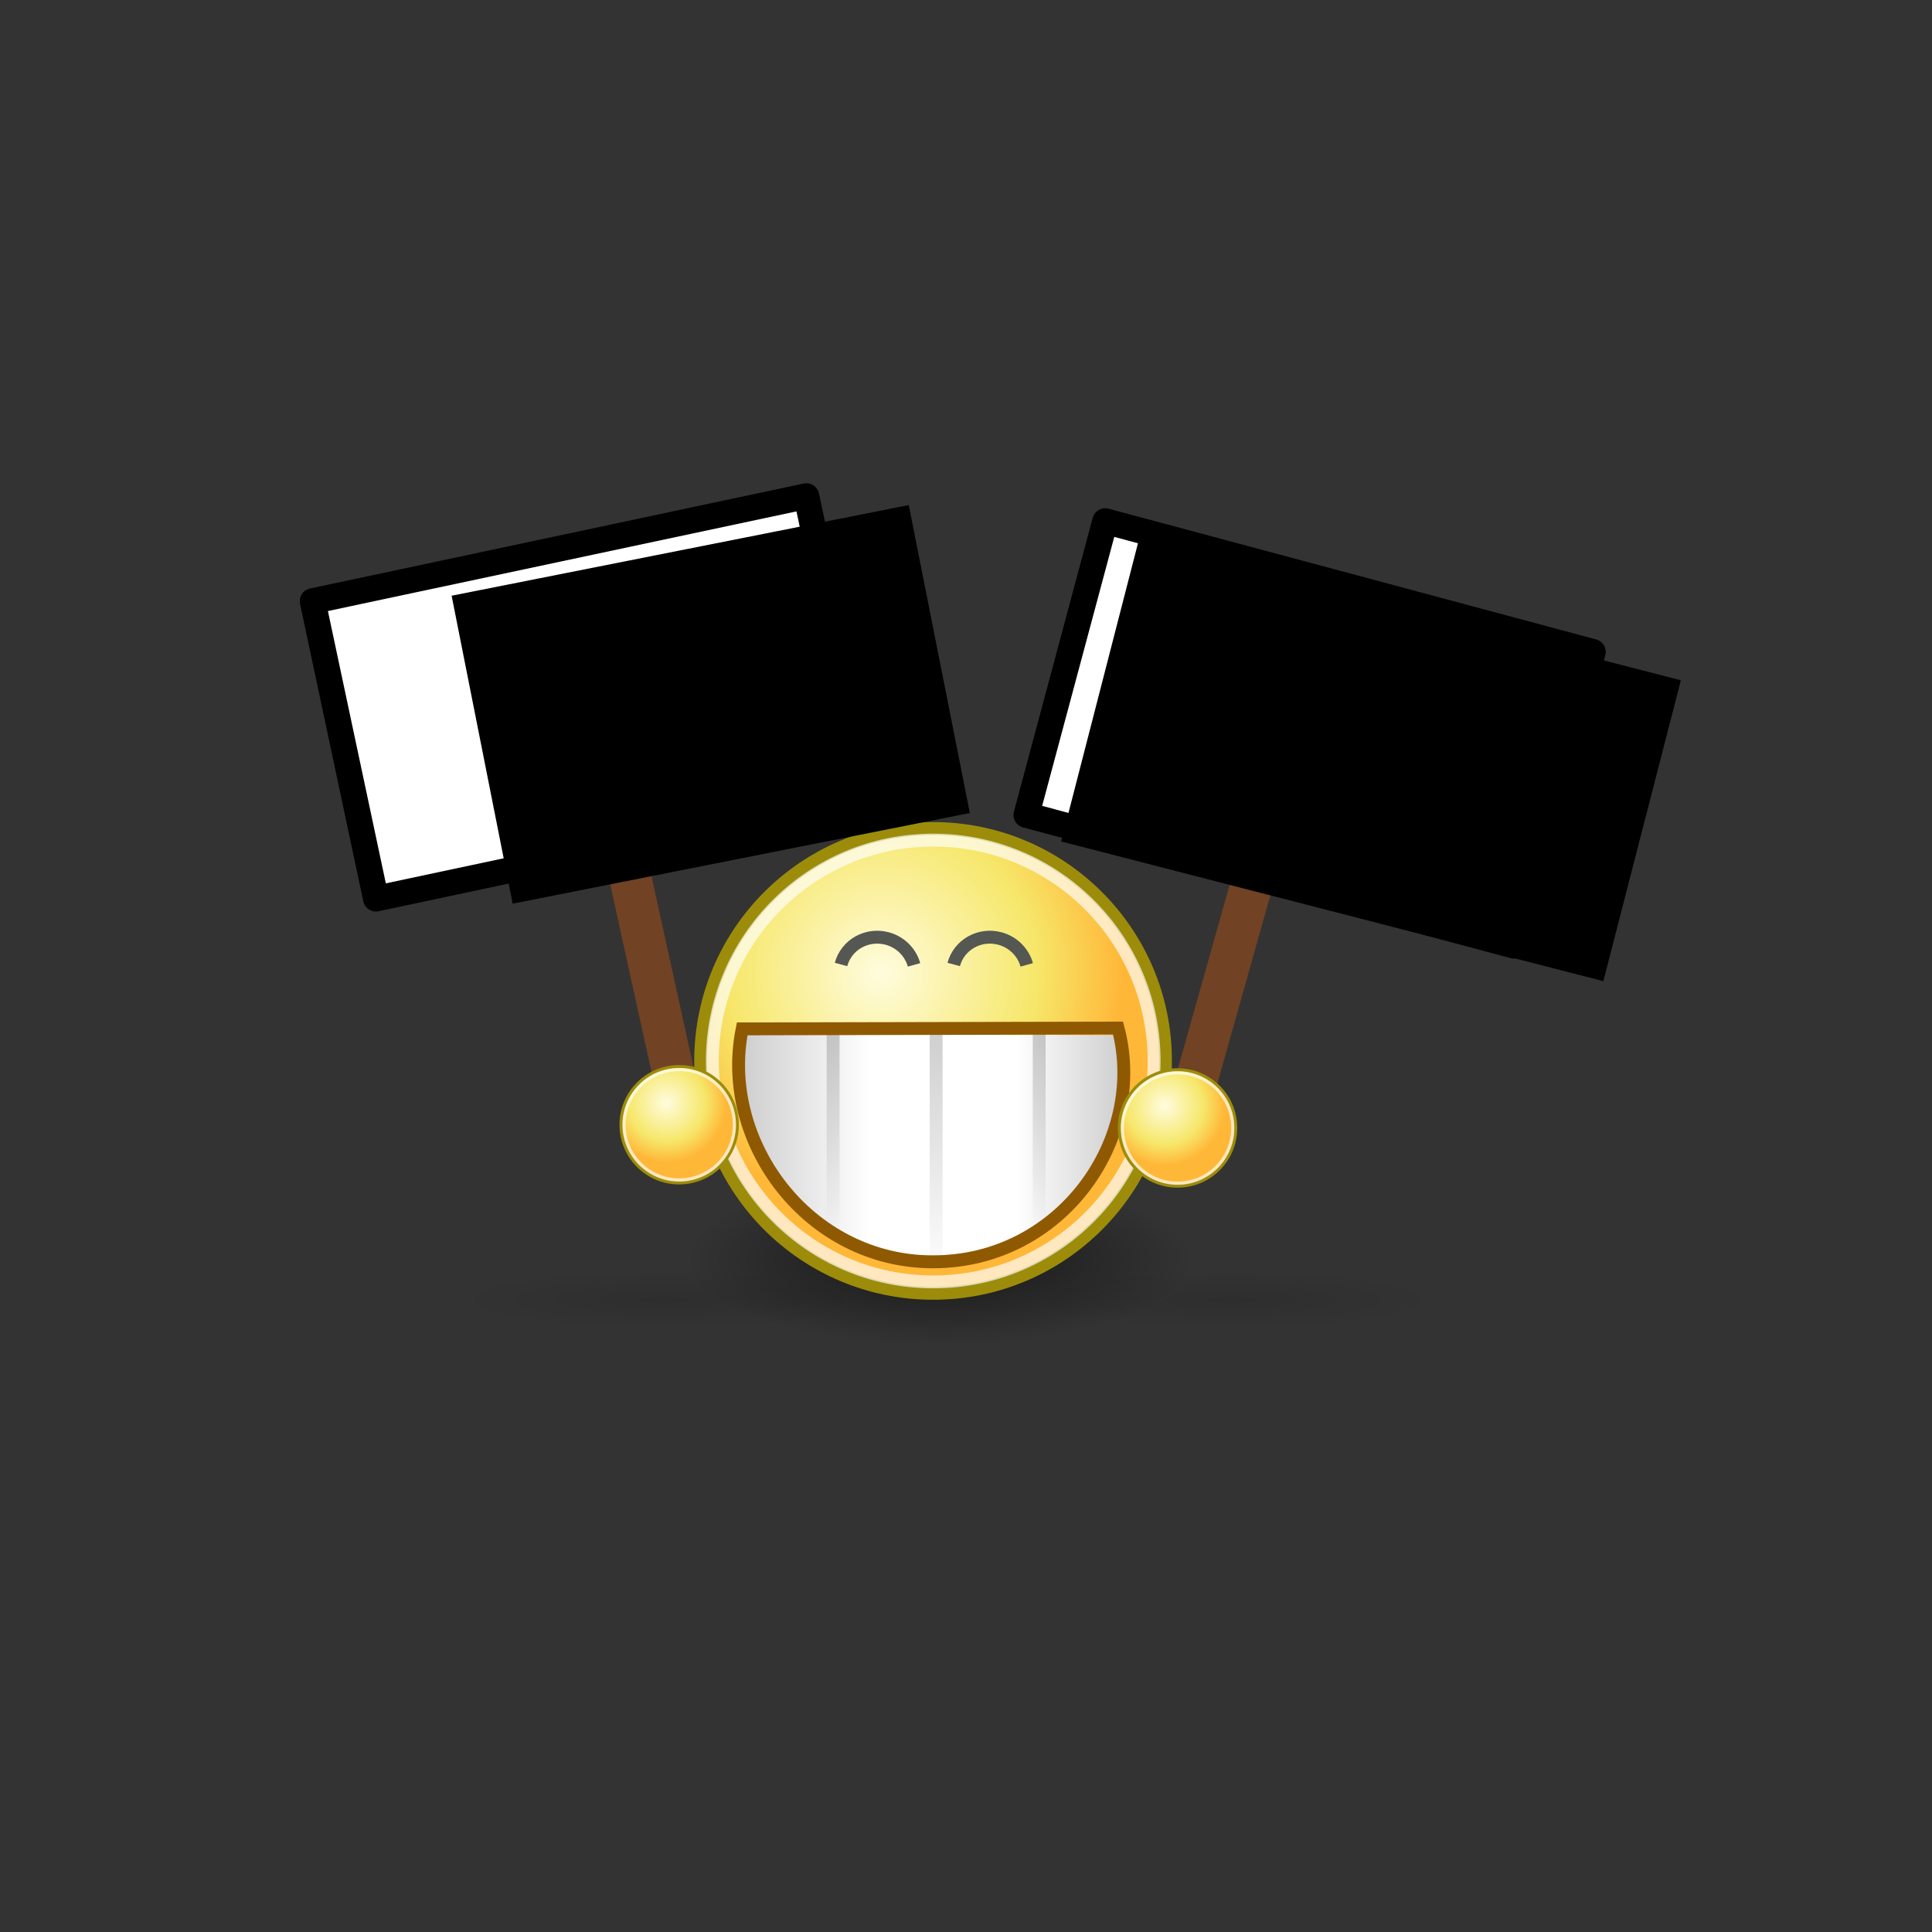 <?xml version="1.0" encoding="UTF-8" standalone="no"?>
<!-- Created with Inkscape (http://www.inkscape.org/) -->

<svg
   xmlns:dc="http://purl.org/dc/elements/1.1/"
   xmlns:cc="http://creativecommons.org/ns#"
   xmlns:rdf="http://www.w3.org/1999/02/22-rdf-syntax-ns#"
   xmlns:svg="http://www.w3.org/2000/svg"
   xmlns="http://www.w3.org/2000/svg"
   xmlns:xlink="http://www.w3.org/1999/xlink"
   xmlns:sodipodi="http://sodipodi.sourceforge.net/DTD/sodipodi-0.dtd"
   xmlns:inkscape="http://www.inkscape.org/namespaces/inkscape"
   id="svg4376"
   sodipodi:docname="logo.svg"
   height="300"
   sodipodi:version="0.32"
   width="300"
   version="1.1"
   inkscape:version="0.48.3.1 r9886"
   inkscape:export-filename="/home/mitzip/Pictures/lolmvcgravatar.png"
   inkscape:export-xdpi="177.52"
   inkscape:export-ydpi="177.52">
  <rect width="100%" height="100%" fill="#333333" stroke="none"/>
  <title
     id="title4305">lolmvc logo</title>
  <defs
     id="defs3">
    <linearGradient
       id="linearGradient2102">
      <stop
         id="stop2104"
         offset="0" />
      <stop
         id="stop2106"
         stop-opacity="0"
         offset="1" />
    </linearGradient>
    <radialGradient
       id="radialGradient1360"
       gradientUnits="userSpaceOnUse"
       cy="38.571"
       cx="24.714"
       gradientTransform="matrix(1,0,0,0.333,0,25.714)"
       r="19.714">
      <stop
         id="stop4567"
         offset="0" />
      <stop
         id="stop4569"
         stop-opacity="0"
         offset="1" />
    </radialGradient>
    <radialGradient
       id="radialGradient1362"
       fx="29.158"
       fy="15.756"
       gradientUnits="userSpaceOnUse"
       cy="15.721"
       cx="29.288"
       r="8.902">
      <stop
         id="stop3292"
         stop-color="#fffcde"
         offset="0" />
      <stop
         id="stop3294"
         stop-color="#f6e76a"
         offset=".645" />
      <stop
         id="stop3296"
         stop-color="#ffb738"
         offset="1" />
    </radialGradient>
    <linearGradient
       id="linearGradient2112"
       y2="34.306"
       xlink:href="#linearGradient2102"
       gradientUnits="userSpaceOnUse"
       x2="14"
       gradientTransform="matrix(1,0,0,1.405,10.5,-7.966)"
       y1="21.062"
       x1="14" />
    <linearGradient
       id="linearGradient2116"
       y2="33.427"
       xlink:href="#linearGradient2102"
       gradientUnits="userSpaceOnUse"
       x2="13.5"
       gradientTransform="matrix(1,0,0,1.172,2.5,-3.141)"
       y1="21.062"
       x1="14" />
    <linearGradient
       id="linearGradient2120"
       y2="33.431"
       xlink:href="#linearGradient2102"
       gradientUnits="userSpaceOnUse"
       x2="14.5"
       gradientTransform="matrix(1,0,0,1.16,18.5,-2.815)"
       y1="21.062"
       x1="14" />
    <linearGradient
       id="linearGradient2132"
       y2="29.629"
       gradientUnits="userSpaceOnUse"
       x2="38.391"
       gradientTransform="matrix(1.049,0,0,1,-1.268,0)"
       y1="29.629"
       x1="9.789">
      <stop
         id="stop3070"
         stop-color="#ccc"
         offset="0" />
      <stop
         id="stop3076"
         stop-color="#fff"
         offset=".346" />
      <stop
         id="stop3078"
         stop-color="#fff"
         offset=".725" />
      <stop
         id="stop3072"
         stop-color="#cecece"
         offset="1" />
    </linearGradient>
    <radialGradient
       id="radialGradient1360-0"
       gradientUnits="userSpaceOnUse"
       cy="38.571"
       cx="24.714"
       gradientTransform="matrix(1,0,0,0.333,0,25.714)"
       r="19.714">
      <stop
         id="stop4567-7"
         offset="0" />
      <stop
         id="stop4569-3"
         stop-opacity="0"
         offset="1" />
    </radialGradient>
    <radialGradient
       id="radialGradient1362-2"
       fx="29.158"
       fy="15.756"
       gradientUnits="userSpaceOnUse"
       cy="15.721"
       cx="29.288"
       r="8.902">
      <stop
         id="stop3292-9"
         stop-color="#fffcde"
         offset="0" />
      <stop
         id="stop3294-9"
         stop-color="#f6e76a"
         offset=".645" />
      <stop
         id="stop3296-1"
         stop-color="#ffb738"
         offset="1" />
    </radialGradient>
    <linearGradient
       id="linearGradient2132-2"
       y2="29.629"
       gradientUnits="userSpaceOnUse"
       x2="38.391"
       gradientTransform="matrix(1.049,0,0,1,-1.268,0)"
       y1="29.629"
       x1="9.789">
      <stop
         id="stop3070-0"
         stop-color="#ccc"
         offset="0" />
      <stop
         id="stop3076-9"
         stop-color="#fff"
         offset=".346" />
      <stop
         id="stop3078-7"
         stop-color="#fff"
         offset=".725" />
      <stop
         id="stop3072-7"
         stop-color="#cecece"
         offset="1" />
    </linearGradient>
    <linearGradient
       id="linearGradient2112-4"
       y2="34.306"
       xlink:href="#linearGradient2102-7"
       gradientUnits="userSpaceOnUse"
       x2="14"
       gradientTransform="matrix(1,0,0,1.405,10.5,-7.966)"
       y1="21.062"
       x1="14" />
    <linearGradient
       id="linearGradient2102-7">
      <stop
         id="stop2104-0"
         offset="0" />
      <stop
         id="stop2106-4"
         stop-opacity="0"
         offset="1" />
    </linearGradient>
    <linearGradient
       id="linearGradient2116-2"
       y2="33.427"
       xlink:href="#linearGradient2102-7"
       gradientUnits="userSpaceOnUse"
       x2="13.5"
       gradientTransform="matrix(1,0,0,1.172,2.5,-3.141)"
       y1="21.062"
       x1="14" />
    <linearGradient
       id="linearGradient3116">
      <stop
         id="stop3118"
         offset="0" />
      <stop
         id="stop3120"
         stop-opacity="0"
         offset="1" />
    </linearGradient>
    <linearGradient
       id="linearGradient2120-0"
       y2="33.431"
       xlink:href="#linearGradient2102-7"
       gradientUnits="userSpaceOnUse"
       x2="14.5"
       gradientTransform="matrix(1,0,0,1.16,18.5,-2.815)"
       y1="21.062"
       x1="14" />
    <linearGradient
       id="linearGradient3123">
      <stop
         id="stop3125"
         offset="0" />
      <stop
         id="stop3127"
         stop-opacity="0"
         offset="1" />
    </linearGradient>
    <linearGradient
       inkscape:collect="always"
       xlink:href="#linearGradient2102-7"
       id="linearGradient3217"
       gradientUnits="userSpaceOnUse"
       gradientTransform="matrix(1,0,0,1.16,106.097,34.896)"
       x1="14"
       y1="21.062"
       x2="14.5"
       y2="33.431" />
    <linearGradient
       inkscape:collect="always"
       xlink:href="#linearGradient2102-7"
       id="linearGradient3220"
       gradientUnits="userSpaceOnUse"
       gradientTransform="matrix(1,0,0,1.172,90.097,34.57)"
       x1="14"
       y1="21.062"
       x2="13.5"
       y2="33.427" />
    <linearGradient
       inkscape:collect="always"
       xlink:href="#linearGradient2102-7"
       id="linearGradient3223"
       gradientUnits="userSpaceOnUse"
       gradientTransform="matrix(1,0,0,1.405,98.097,29.745)"
       x1="14"
       y1="21.062"
       x2="14"
       y2="34.306" />
    <linearGradient
       inkscape:collect="always"
       xlink:href="#linearGradient2132-2"
       id="linearGradient3226"
       gradientUnits="userSpaceOnUse"
       gradientTransform="matrix(1.049,0,0,1,86.329,37.711)"
       x1="9.789"
       y1="29.629"
       x2="38.391"
       y2="29.629" />
    <radialGradient
       inkscape:collect="always"
       xlink:href="#radialGradient1360-0"
       id="radialGradient3233"
       gradientUnits="userSpaceOnUse"
       gradientTransform="matrix(1,0,0,0.333,0,25.714)"
       cx="24.714"
       cy="38.571"
       r="19.714" />
    <radialGradient
       inkscape:collect="always"
       xlink:href="#radialGradient1362-2"
       id="radialGradient3239"
       gradientUnits="userSpaceOnUse"
       cx="29.288"
       cy="15.721"
       fx="29.158"
       fy="15.756"
       r="8.902" />
    <radialGradient
       inkscape:collect="always"
       xlink:href="#radialGradient1362-2"
       id="radialGradient3247"
       gradientUnits="userSpaceOnUse"
       cx="29.288"
       cy="15.721"
       fx="29.158"
       fy="15.756"
       r="8.902" />
    <radialGradient
       inkscape:collect="always"
       xlink:href="#radialGradient1360-0"
       id="radialGradient4303"
       gradientUnits="userSpaceOnUse"
       gradientTransform="matrix(1,0,0,0.333,0,25.714)"
       cx="24.714"
       cy="38.571"
       r="19.714" />
  </defs>
  <sodipodi:namedview
     id="base"
     bordercolor="#666666"
     stroke="#8f5902"
     pagecolor="#ffffff"
     showgrid="false"
     borderopacity="0.196"
     fill="#a40000"
     fit-margin-top="0"
     fit-margin-left="0"
     fit-margin-right="0"
     fit-margin-bottom="0"
     inkscape:zoom="1.99"
     inkscape:cx="150"
     inkscape:cy="150"
     inkscape:window-width="1215"
     inkscape:window-height="776"
     inkscape:window-x="65"
     inkscape:window-y="24"
     inkscape:window-maximized="1"
     inkscape:current-layer="svg4376" />
  <g
     id="layer1"
     transform="matrix(2,0,0,2,96.364,118.53)">
    <path
       id="path4563"
       sodipodi:rx="19.714285"
       sodipodi:ry="6.5714288"
       style="opacity:0.532;color:#000000;fill:url(#radialGradient1360);fill-rule:evenodd"
       sodipodi:type="arc"
       d="m 44.429,38.571 c 0,3.629 -8.826,6.571 -19.714,6.571 C 13.826,45.143 5,42.201 5,38.571 c 0,-3.629 8.826,-6.571 19.714,-6.571 10.888,0 19.714,2.942 19.714,6.571 z"
       sodipodi:cy="38.57143"
       sodipodi:cx="24.714285" />
    <path
       id="path4320"
       sodipodi:rx="8.6620579"
       sodipodi:ry="8.6620579"
       style="color:#000000;fill:url(#radialGradient1362);fill-rule:evenodd;stroke:#9c8c0a;stroke-width:0.48;stroke-linecap:round;stroke-linejoin:round"
       transform="matrix(2.083,0,0,2.083,-40.547,-16.492)"
       sodipodi:type="arc"
       d="m 39.775,19.009 c 0,4.784 -3.878,8.662 -8.662,8.662 -4.784,0 -8.662,-3.878 -8.662,-8.662 0,-4.784 3.878,-8.662 8.662,-8.662 4.784,0 8.662,3.878 8.662,8.662 z"
       sodipodi:cy="19.008621"
       sodipodi:cx="31.112698" />
    <path
       id="path4322"
       sodipodi:rx="8.6620579"
       sodipodi:ry="8.6620579"
       style="opacity:0.677;color:#000000;fill:none;stroke:#ffffff;stroke-width:0.505;stroke-linecap:round;stroke-linejoin:round"
       transform="matrix(1.98,0,0,1.98,-37.331,-14.527)"
       sodipodi:type="arc"
       d="m 39.775,19.009 c 0,4.784 -3.878,8.662 -8.662,8.662 -4.784,0 -8.662,-3.878 -8.662,-8.662 0,-4.784 3.878,-8.662 8.662,-8.662 4.784,0 8.662,3.878 8.662,8.662 z"
       sodipodi:cy="19.008621"
       sodipodi:cx="31.112698" />
    <path
       id="path1364"
       sodipodi:rx="2.9375"
       sodipodi:ry="2.875"
       sodipodi:type="arc"
       d="m -0.875,1.875 c 0,1.588 -1.315,2.875 -2.938,2.875 -1.049,0 -2.019,-0.548 -2.544,-1.438"
       sodipodi:open="true"
       transform="matrix(-0.966,-0.259,0.259,-0.966,24.534,17.201)"
       sodipodi:cy="1.875"
       sodipodi:cx="-3.8125"
       sodipodi:end="2.6179939"
       sodipodi:start="0"
       style="fill:none;stroke:#555753" />
    <path
       id="path2094"
       sodipodi:rx="2.9375"
       sodipodi:ry="2.875"
       sodipodi:type="arc"
       d="m -0.875,1.875 c 0,1.588 -1.315,2.875 -2.938,2.875 -1.049,0 -2.019,-0.548 -2.544,-1.438"
       sodipodi:open="true"
       transform="matrix(-0.966,-0.259,0.259,-0.966,15.784,17.201)"
       sodipodi:cy="1.875"
       sodipodi:cx="-3.8125"
       sodipodi:end="2.6179939"
       sodipodi:start="0"
       style="fill:none;stroke:#555753" />
    <path
       id="path2096"
       style="color:#000000;fill:url(#linearGradient2132)"
       d="m 9.188,21.045 c -1.539,7.567 4.692,17.167 14.852,17.167 10.246,0 16.504,-8.43 14.719,-17.105 L 9.187,21.045 z"
       sodipodi:nodetypes="czcc"
       inkscape:connector-curvature="0" />
    <path
       id="path2110"
       d="M 24.5,21.529 V 38.383"
       inkscape:connector-curvature="0"
       style="opacity:0.182;fill:none;stroke:url(#linearGradient2112);stroke-width:1px;stroke-linecap:square" />
    <path
       id="path2114"
       d="M 16.5,21.469 V 35.531"
       inkscape:connector-curvature="0"
       style="opacity:0.182;fill:none;stroke:url(#linearGradient2116);stroke-width:1px;stroke-linecap:square" />
    <path
       id="path2118"
       d="M 32.5,21.541 V 35.459"
       inkscape:connector-curvature="0"
       style="opacity:0.182;fill:none;stroke:url(#linearGradient2120);stroke-width:1px;stroke-linecap:square" />
    <path
       id="path2756"
       style="color:#000000;fill:none;stroke:#8f5902"
       d="m 9.441,20.616 c -1.781,8.822 5.159,18.088 14.809,18.088 10.004,0 16.652,-9.579 14.372,-18.151 l -29.181,0.063 z"
       sodipodi:nodetypes="czcc"
       inkscape:connector-curvature="0" />
  </g>
  <path
     sodipodi:cx="24.714285"
     sodipodi:cy="38.57143"
     d="m 44.429,38.571 a 19.714,6.571 0 1 1 -39.429,0 19.714,6.571 0 1 1 39.429,0 z"
     sodipodi:type="arc"
     style="opacity:0.1;color:#000000;fill:url(#radialGradient3233);fill-rule:evenodd"
     sodipodi:ry="6.5714288"
     sodipodi:rx="19.714285"
     id="path4563-5"
     transform="matrix(1.66,0,0,0.691,150.057,175.173)" />
  <rect
     style="fill:#784421;fill-opacity:0.89"
     id="rect4089"
     width="6.533"
     height="53.266"
     x="220.923"
     y="59.4"
     transform="matrix(0.963,0.271,-0.271,0.963,0,0)" />
  <g
     id="g3235"
     transform="matrix(0.5,0,0,0.5,126.919,144.743)">
    <path
       id="path4320-6"
       sodipodi:rx="8.6620579"
       sodipodi:ry="8.6620579"
       style="color:#000000;fill:url(#radialGradient3239);fill-rule:evenodd;stroke:#9c8c0a;stroke-width:0.48;stroke-linecap:round;stroke-linejoin:round"
       transform="matrix(2.083,0,0,2.083,47.05,21.219)"
       sodipodi:type="arc"
       d="m 39.775,19.009 c 0,4.784 -3.878,8.662 -8.662,8.662 -4.784,0 -8.662,-3.878 -8.662,-8.662 0,-4.784 3.878,-8.662 8.662,-8.662 4.784,0 8.662,3.878 8.662,8.662 z"
       sodipodi:cy="19.008621"
       sodipodi:cx="31.112698" />
    <path
       id="path4322-5"
       sodipodi:rx="8.6620579"
       sodipodi:ry="8.6620579"
       style="opacity:0.677;color:#000000;fill:none;stroke:#ffffff;stroke-width:0.505;stroke-linecap:round;stroke-linejoin:round"
       transform="matrix(1.98,0,0,1.98,50.266,23.184)"
       sodipodi:type="arc"
       d="m 39.775,19.009 c 0,4.784 -3.878,8.662 -8.662,8.662 -4.784,0 -8.662,-3.878 -8.662,-8.662 0,-4.784 3.878,-8.662 8.662,-8.662 4.784,0 8.662,3.878 8.662,8.662 z"
       sodipodi:cy="19.008621"
       sodipodi:cx="31.112698" />
  </g>
  <rect
     transform="matrix(-0.977,0.215,0.215,0.977,0,0)"
     y="132.795"
     x="-69.534"
     height="53.266"
     width="6.533"
     id="rect4093"
     style="fill:#784421;fill-opacity:0.89" />
  <g
     transform="matrix(0.5,0,0,0.5,49.532,144.24)"
     id="g3241">
    <path
       sodipodi:cx="31.112698"
       sodipodi:cy="19.008621"
       d="m 39.775,19.009 c 0,4.784 -3.878,8.662 -8.662,8.662 -4.784,0 -8.662,-3.878 -8.662,-8.662 0,-4.784 3.878,-8.662 8.662,-8.662 4.784,0 8.662,3.878 8.662,8.662 z"
       sodipodi:type="arc"
       transform="matrix(2.083,0,0,2.083,47.05,21.219)"
       style="color:#000000;fill:url(#radialGradient3247);fill-rule:evenodd;stroke:#9c8c0a;stroke-width:0.48;stroke-linecap:round;stroke-linejoin:round"
       sodipodi:ry="8.6620579"
       sodipodi:rx="8.6620579"
       id="path3243" />
    <path
       sodipodi:cx="31.112698"
       sodipodi:cy="19.008621"
       d="m 39.775,19.009 c 0,4.784 -3.878,8.662 -8.662,8.662 -4.784,0 -8.662,-3.878 -8.662,-8.662 0,-4.784 3.878,-8.662 8.662,-8.662 4.784,0 8.662,3.878 8.662,8.662 z"
       sodipodi:type="arc"
       transform="matrix(1.98,0,0,1.98,50.266,23.184)"
       style="opacity:0.677;color:#000000;fill:none;stroke:#ffffff;stroke-width:0.505;stroke-linecap:round;stroke-linejoin:round"
       sodipodi:ry="8.6620579"
       sodipodi:rx="8.6620579"
       id="path3245" />
  </g>
  <rect
     style="fill:#ffffff;fill-opacity:1;stroke:#000000;stroke-width:4;stroke-linecap:round;stroke-linejoin:round;stroke-miterlimit:4;stroke-opacity:1;stroke-dasharray:none"
     id="rect4097"
     width="78.392"
     height="47.236"
     x="186.688"
     y="33.713"
     transform="matrix(0.966,0.259,-0.259,0.966,0,0)" />
  <rect
     transform="matrix(-0.978,0.208,0.208,0.978,0,0)"
     y="101.412"
     x="-106.462"
     height="47.236"
     width="78.392"
     id="rect4279"
     style="fill:#ffffff;fill-opacity:1;stroke:#000000;stroke-width:4;stroke-linecap:round;stroke-linejoin:round;stroke-miterlimit:4;stroke-opacity:1;stroke-dasharray:none" />
  <flowRoot
     xml:space="preserve"
     id="flowRoot4281"
     style="font-size:20px;font-style:normal;font-weight:normal;line-height:125%;letter-spacing:0px;word-spacing:0px;fill:#000000;fill-opacity:1;stroke:none;font-family:Sans"
     transform="matrix(1.962,-0.389,0.389,1.962,21.885,61.079)"><flowRegion
       id="flowRegion4283"><rect
         id="rect4285"
         width="36.181"
         height="24.372"
         x="20.603"
         y="20.101" /></flowRegion><flowPara
       id="flowPara4287"
       style="font-size:16px;font-style:normal;font-variant:normal;font-weight:normal;font-stretch:normal;font-family:Ubuntu;-inkscape-font-specification:Ubuntu">lol</flowPara></flowRoot>  <flowRoot
     xml:space="preserve"
     id="flowRoot4289"
     style="font-size:20px;font-style:normal;font-weight:normal;line-height:125%;letter-spacing:0px;word-spacing:0px;fill:#000000;fill-opacity:1;stroke:none;font-family:Sans"
     transform="matrix(1.937,0.499,-0.499,1.937,42.606,-69.998)"><flowRegion
       id="flowRegion4291"><rect
         id="rect4293"
         width="43.467"
         height="24.121"
         x="84.171"
         y="57.789" /></flowRegion><flowPara
       id="flowPara4295"
       style="font-size:16px">mvc</flowPara></flowRoot>  <path
     transform="matrix(1.66,0,0,0.691,62.057,175.173)"
     id="path4301"
     sodipodi:rx="19.714285"
     sodipodi:ry="6.5714288"
     style="opacity:0.1;color:#000000;fill:url(#radialGradient4303);fill-rule:evenodd"
     sodipodi:type="arc"
     d="m 44.429,38.571 a 19.714,6.571 0 1 1 -39.429,0 19.714,6.571 0 1 1 39.429,0 z"
     sodipodi:cy="38.57143"
     sodipodi:cx="24.714285" />
</svg>
